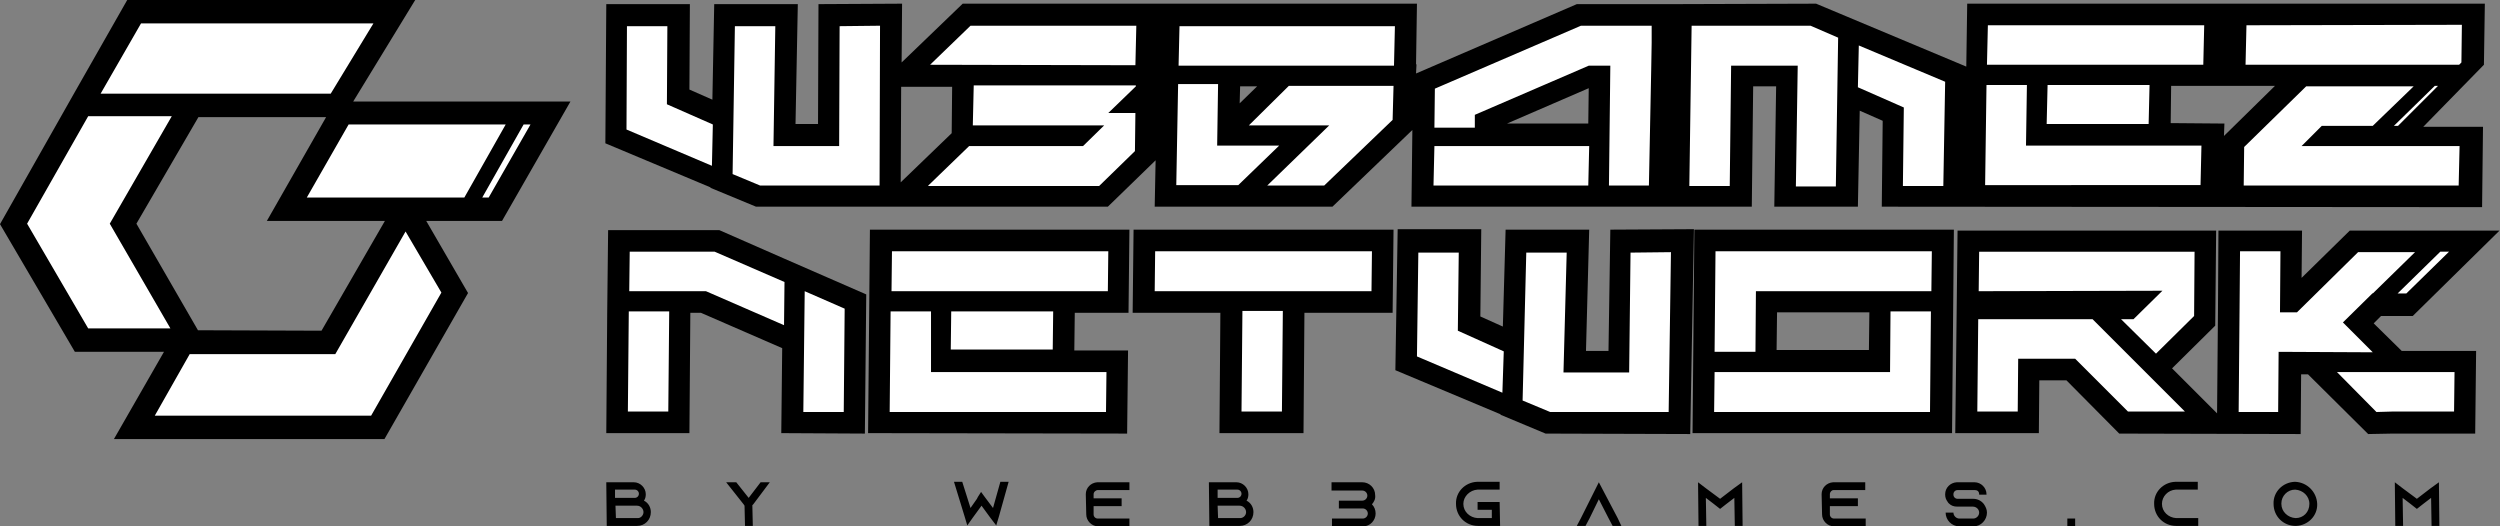 <?xml version="1.0" encoding="utf-8"?>
<!-- Generator: Adobe Illustrator 26.2.1, SVG Export Plug-In . SVG Version: 6.00 Build 0)  -->
<svg version="1.1" xmlns="http://www.w3.org/2000/svg" xmlns:xlink="http://www.w3.org/1999/xlink" x="0px" y="0px"
	viewBox="0 0 544.3 114.6" style="enable-background:new 0 0 544.3 114.6;" xml:space="preserve">
	<rect x="0" y="0" width="544.3" height="114.6" fill="#808080" stroke="none"/>
	<style type="text/css">
		.st0 {
			fill: #FFFFFF;
		}
	</style>
	<g>
		<path d="M141.7,111.5c0,1.7-1.3,3-3,3h-0.1h-6.5l0,0l0,0l-0.1-9.5h6c1.4,0,2.6,1.2,2.6,2.6c0,0.5-0.1,1-0.4,1.4
		C141.2,109.5,141.7,110.5,141.7,111.5z M133.9,108.4h4.3c0.5,0,0.9-0.4,0.9-0.9l0,0c0-0.5-0.4-0.9-0.9-0.9h-4.3V108.4z
		 M140.1,111.5c0-0.7-0.6-1.4-1.4-1.4H134l0.1,2.7h4.8C139.5,112.8,140.1,112.2,140.1,111.5L140.1,111.5L140.1,111.5z M167.6,105
		L167.6,105l-3.6,4.8l0,0l-0.2,0.2l0.1,4.5h-1.7l-0.1-4.4l-0.2-0.3l0,0l-3.8-4.8h2.2l2.7,3.4l2.6-3.4H167.6L167.6,105z M158.2,114.5
		L158.2,114.5L158.2,114.5L158.2,114.5z M167.8,114.5L167.8,114.5L167.8,114.5L167.8,114.5z M217.5,112.4L217.5,112.4l-0.6,2l0,0
		l0,0l-1.3-1.7l0,0l-1.9-2.6l-1.9,2.6l-1.2,1.7l0,0l0,0l-0.6-2l-2.3-7.5h1.8l1.8,5.7l0,0l0,0l1.4-2l0.2-0.4l0.7-1.1l0.8,1.1l0.3,0.4
		l1.5,2l1.6-5.7h1.8L217.5,112.4z M238.1,107.6v0.9h6.1v1.7h-6.1v1.8c0,0.5,0.4,0.9,0.9,0.9h6.9v1.7h-6.8c-1.4,0-2.6-1.2-2.6-2.6
		l-0.1-4.4c0-1.4,1.1-2.5,2.5-2.6h0.1h6.9v1.7H239C238.6,106.7,238.1,107.1,238.1,107.6L238.1,107.6L238.1,107.6z M272.9,111.5
		c0,1.7-1.3,3-3,3h-0.1h-6.5l0,0l0,0l-0.1-9.5h6c1.4,0,2.6,1.2,2.6,2.6c0,0.5-0.1,1-0.4,1.4C272.4,109.5,272.9,110.5,272.9,111.5z
		 M265.1,108.4h4.3c0.5,0,0.9-0.4,0.9-0.9l0,0c0-0.5-0.4-0.9-0.9-0.9h-4.3V108.4z M271.3,111.5c0-0.7-0.6-1.4-1.4-1.4h-4.8l0.1,2.7
		h4.8C270.7,112.8,271.3,112.2,271.3,111.5L271.3,111.5L271.3,111.5z M298.7,109.8c0.5,0.5,0.8,1.2,0.8,2c0,1.5-1.2,2.8-2.7,2.8
		h-0.1H290v-1.7h6.7c0.6,0,1.1-0.5,1.1-1.1l0,0c0-0.6-0.5-1.1-1.1-1.1h-0.1h-5.1v-1.7h5h0.1c0.6,0,1.1-0.5,1.1-1.1
		c0-0.6-0.5-1.1-1.1-1.1h-6.7V105h6.7c1.5,0,2.8,1.2,2.8,2.8C299.5,108.6,299.2,109.2,298.7,109.8L298.7,109.8z M318.6,109.7
		c0,1.7,1.4,3,3.1,3.1h3.1V111h-3.1v-1.7h4.8l0.1,5.2h-4.8c-2.7,0-4.8-2.1-4.8-4.8c-0.1-2.6,2-4.7,4.6-4.8h0.1h4.8v1.7h-4.8
		C320,106.7,318.6,108.1,318.6,109.7L318.6,109.7L318.6,109.7z M353,114.5h-1.9l-0.9-1.7l-2.1-4.1l-2,4.1l-0.9,1.7h-1.9l0.9-1.7
		l3.9-7.8l4.1,7.8L353,114.5z M379.3,105l0.1,9.5h-1.7l-0.1-6.1l-1.7,1.3l-1.4,1.1l-1.4-1.1l-1.7-1.3l0.1,6.1h-1.7l-0.1-9.5l1.7,1.3
		l3.1,2.3l3-2.3L379.3,105z M398.4,107.6v0.9h6.1v1.7h-6.1v1.8c0,0.5,0.4,0.9,0.9,0.9h6.9v1.7h-6.9c-1.4,0-2.6-1.2-2.6-2.6l-0.1-4.4
		c0-1.4,1.1-2.5,2.5-2.6h0.1h6.9v1.7h-6.9C398.8,106.7,398.4,107.1,398.4,107.6L398.4,107.6L398.4,107.6z M430.9,107.6L430.9,107.6
		c0-0.6-0.4-0.9-0.9-0.9h-3.8c-0.5,0-0.9,0.4-0.9,0.9l0,0v0.1c0,0.5,0.4,0.9,0.9,0.9h3.4c0.9,0,1.7,0.4,2.2,1
		c0.1,0.1,0.1,0.1,0.1,0.1c0.4,0.6,0.7,1.2,0.7,1.9c0,1.6-1.3,3-2.9,3h-0.1h-3c-1.7,0-3-1.4-3-3h1.7c0,0.7,0.6,1.3,1.3,1.3h3
		c0.7,0,1.3-0.6,1.3-1.3l0,0c0-0.7-0.6-1.3-1.4-1.3h-3.4c-0.7,0-1.3-0.2-1.8-0.7c-0.1-0.1-0.2-0.2-0.3-0.4c-0.3-0.4-0.5-0.9-0.5-1.5
		v-0.1c0-1.4,1.1-2.5,2.5-2.6h0.1h3.8c1.4,0,2.6,1.2,2.6,2.6v0.1H430.9z M450.1,114.6v-1.7h1.7v1.7H450.1z M470.7,109.7
		c0,1.7,1.4,3,3.1,3.1h4.8v1.7h-4.8c-2.7,0-4.8-2.1-4.8-4.8c-0.1-2.6,2-4.7,4.6-4.8h0.1h4.8v1.7h-4.8
		C472,106.7,470.7,108.1,470.7,109.7L470.7,109.7L470.7,109.7z M504.5,109.7c0.1,2.6-2,4.7-4.6,4.8h-0.1c-2.7,0-4.8-2.1-4.8-4.8
		c-0.1-2.6,2-4.7,4.6-4.8h0.1C502.3,105,504.4,107.1,504.5,109.7L504.5,109.7z M502.8,109.7c0-1.7-1.4-3-3.1-3.1c-1.7,0-3,1.4-3,3
		v0.1c0,1.7,1.4,3,3.1,3.1C501.5,112.8,502.8,111.5,502.8,109.7C502.8,109.8,502.8,109.8,502.8,109.7L502.8,109.7z M531,105l0.1,9.5
		h-1.7l-0.1-6.1l-1.7,1.3l-1.4,1.1l-1.4-1.1l-1.7-1.3l0.1,6.1h-1.7l-0.1-9.5l1.7,1.3l3.1,2.3l3-2.3L531,105z" />
		<path d="M409.7,45l0.2-18.7l-5-2.2L404.5,45h-18.2l0.4-26.2h-5L381.4,45h-74.1l0.2-16.7L290.1,45h-38.7l0.2-10.1L241.2,45h-76.6
		l-9.9-4.1v-0.1l-22.9-9.6L132,0.9h18.2l-0.1,18.6l5,2.2l0.4-20.8h18.2L173.2,27h4.9l0.1-26.1l18.2-0.1l-0.1,12.8l13.3-12.8h98.9
		L308.3,14h0.1l-0.1,2l35-15.1h20.6l31.5-0.1l32.7,13.7l0.2-13.7h56.5l0,0h56.2l-0.2,13.3l0,0l-13.2,13.5h13l-0.2,17.5L409.7,45z
		 M196.1,39.7l11.1-10.7l0.1-10.1h-11.1L196.1,39.7z M484.3,26.9l-0.1,2.7l11.1-10.9h-10.9h-11.7l-0.1,8.1L484.3,26.9z M345.8,26.9
		l0.1-7.7l-17.8,7.7H345.8z M269.9,22.5l3.8-3.7H270L269.9,22.5z" />
		<path d="M336.5,94.4l-9.8-4.1v-0.1l-22.9-9.6l0.5-30.7h18.2l-0.2,19l4.9,2.2l0.6-21.1h18.2l-0.7,26.4h4.9l0.4-26.4l18.2-0.1
		L368,94.5L336.5,94.4z M461.4,94.4l-11.5-11.6H444l-0.1,11.5h-18.2l0.3-26.1H426l0.2-18h56.3l-0.2,20.7l-9.4,9.3l9.8,9.8l0.2-22.9
		l0.1-16.9h18.2l-0.1,10.3l10.5-10.3l32.6,0l-18.9,18.6h-6.9l-1.6,1.6l6.1,6h16.2l-0.2,18h-18l-5.3,0.1l-13.1-13H501l-0.1,13
		L461.4,94.4z M368.5,94.3l0.4-44.3h56.5l-0.4,44.3H368.5z M406.9,76.2l0.1-8.2h-20.1l-0.1,8.2H406.9z M265.5,94.3l0.2-26.2h-19.1
		l0.2-18.1h56.6l-0.2,18.1H284l-0.2,26.2L265.5,94.3L265.5,94.3z M189,94.3l0.4-44.3h56.5l-0.2,18.1h-11.7l-0.1,8.2h11.7l-0.2,18.1
		L189,94.3L189,94.3L189,94.3z M170.1,94.3l0.2-18.5l-17.7-7.7h-2.3l-0.2,26.2H132l0.2-26.2l0.2-18h24.2l13.9,6.1l0,0l18.1,7.9
		l-0.3,30.3L170.1,94.3z" />
		<path class="st0" d="M487.4,89.7l0.2-22.8l0.1-12.2h8.8L496.4,68h3.7l13.3-13.1h12.4l-9.1,8.9l-0.2,0.1l-6.4,6.3l6.5,6.5l-20.5-0.1
		l-0.1,13.1H487.4z M337.5,89.7l-6-2.5l0.8-32.2h8.8l-0.7,26.1h14.3L355,55l8.8-0.1l-0.5,34.8H337.5z M193.7,89.7l0.2-21.9h8.8
		L202.7,81h38.2l-0.1,8.7H193.7z M174.9,89.7l0.3-26.3l8.7,3.8l-0.2,22.5H174.9z M463.3,89.6l-11.5-11.5h-12.4l-0.1,11.5h-8.8
		l0.2-20.1h24.9l20.1,20.1H463.3z M270.3,89.6l0.2-21.9h8.8l-0.2,21.9H270.3z M136.7,89.6l0.2-21.8h8.8l-0.2,21.8H136.7z M508.8,81
		h25.6l-0.1,8.6h-13.4l-3.5,0.1L508.8,81z M373.2,89.6l0.1-8.6h38.2l0.1-13.2h8.8l-0.2,21.9H373.2z M308.5,77.6l0.3-22.6h8.8
		l-0.2,17l10,4.5l-0.3,9L308.5,77.6z M461.8,69.5h2.7l6.3-6.2l-40,0.1l0.1-8.6h46.9l-0.1,14l-8.3,8.2L461.8,69.5z M373.3,76.6
		l0.2-21.9h47.1l-0.1,8.7h-38.2l-0.1,13.2L373.3,76.6z M207,76.1l0.1-8.3h22.2l-0.1,8.3H207z M153.7,63.4H137l0.1-8.6h18.5l15.2,6.6
		l-0.1,9.4L153.7,63.4z M522,63.9l9.3-9.1h1.9l-9.3,9.1H522z M251.4,63.4l0.1-8.7h47.2l-0.1,8.7H251.4z M194.1,63.4l0.1-8.7h47.1
		l-0.1,8.7H194.1z" />
		<path class="st0" d="M391,40.5l0.4-26.2h-14.5l-0.3,26.2h-8.8l0.5-34.9h25.9l6,2.6l-0.5,32.4H391z M488.5,40.4l0.1-8.4l13.5-13.2
		h23.4l-8.9,8.6h-11.1l-4.4,4.4h34.4l-0.2,8.6H488.5z M432.2,40.4l0.3-21.9h8.8l-0.2,13.2h38.2l-0.2,8.6H432.2z M414.3,40.4l0.2-17
		l-10-4.4l0.2-9.1l18.8,7.9l-0.4,22.7H414.3z M350.3,40.4l0.3-26.1h-4.7L321.1,25v2.8h-8.8l0.1-8.5l31.8-13.7h15.4l0,3.7l-0.1,5.9
		L359,40.4H350.3z M312.1,40.4l0.2-8.6H346l-0.2,8.6H312.1z M275.9,40.4l13.5-13.1h-17.5l8.7-8.6h22.8l-0.2,7.4l-14.9,14.3H275.9z
		 M202.1,40.4l8.9-8.6h24.8l4.6-4.5h-28.6l0.2-8.7h35.3v0.2l-6,5.8h5.9l-0.1,8.3l-7.8,7.6H202.1z M165.5,40.4l-6-2.5l0.5-32.2h8.8
		l-0.4,26.1h14.3l0.1-26.1l8.8-0.1l-0.1,34.8H165.5z M256.1,40.3l0.4-22h8.7L265,31.7h13.5l-8.9,8.6H256.1z M136.4,28.2l0.1-22.5
		h8.8l-0.1,17l10,4.4l-0.2,9L136.4,28.2z M521.2,27.4l8.9-8.7l0.7,0l-8.7,8.7L521.2,27.4z M445.6,27l0.2-8.5h22.2l-0.2,8.5H445.6z
		 M256.6,14.3l0.2-8.6h46.9l-0.2,8.6H256.6z M202.5,14.1l8.8-8.5h36.1l-0.2,8.6L202.5,14.1z M488.9,14.1l0.2-8.6l46.9-0.1l-0.1,8.2
		l-0.5,0.5H488.9z M432.6,14.1l0.2-8.6h47.1l-0.2,8.6H432.6z" />
		<path d="M35.7,76.6H16.3L0,48.8l16.2-28.6l0,0L27.7,0h62.7L76.9,22.1h47.3l-14.9,26H92.8l9.1,15.7L83.7,95.6H24.8L35.7,76.6z
		 M70,72l13.8-23.9H58.1L71,25.5H43.2L29.7,48.7l13.4,23.2L70,72L70,72z" />
		<g>
			<polygon class="st0" points="33.7,90.5 41.3,77.1 73,77.1 88.3,50.4 96.1,63.7 80.8,90.5 		" />
			<polygon class="st0" points="105,43 114,27.1 115.5,27.1 106.4,43 		" />
			<polygon class="st0" points="66.8,43 75.9,27.1 110.1,27.1 101.1,43 		" />
			<polygon class="st0" points="21.9,20.4 30.7,5.1 81.3,5.1 72,20.4 		" />
			<polygon class="st0" points="19.2,71.5 5.9,48.7 19.2,25.3 37.4,25.3 23.9,48.7 37.1,71.5 		" />
		</g>
	</g>
</svg>